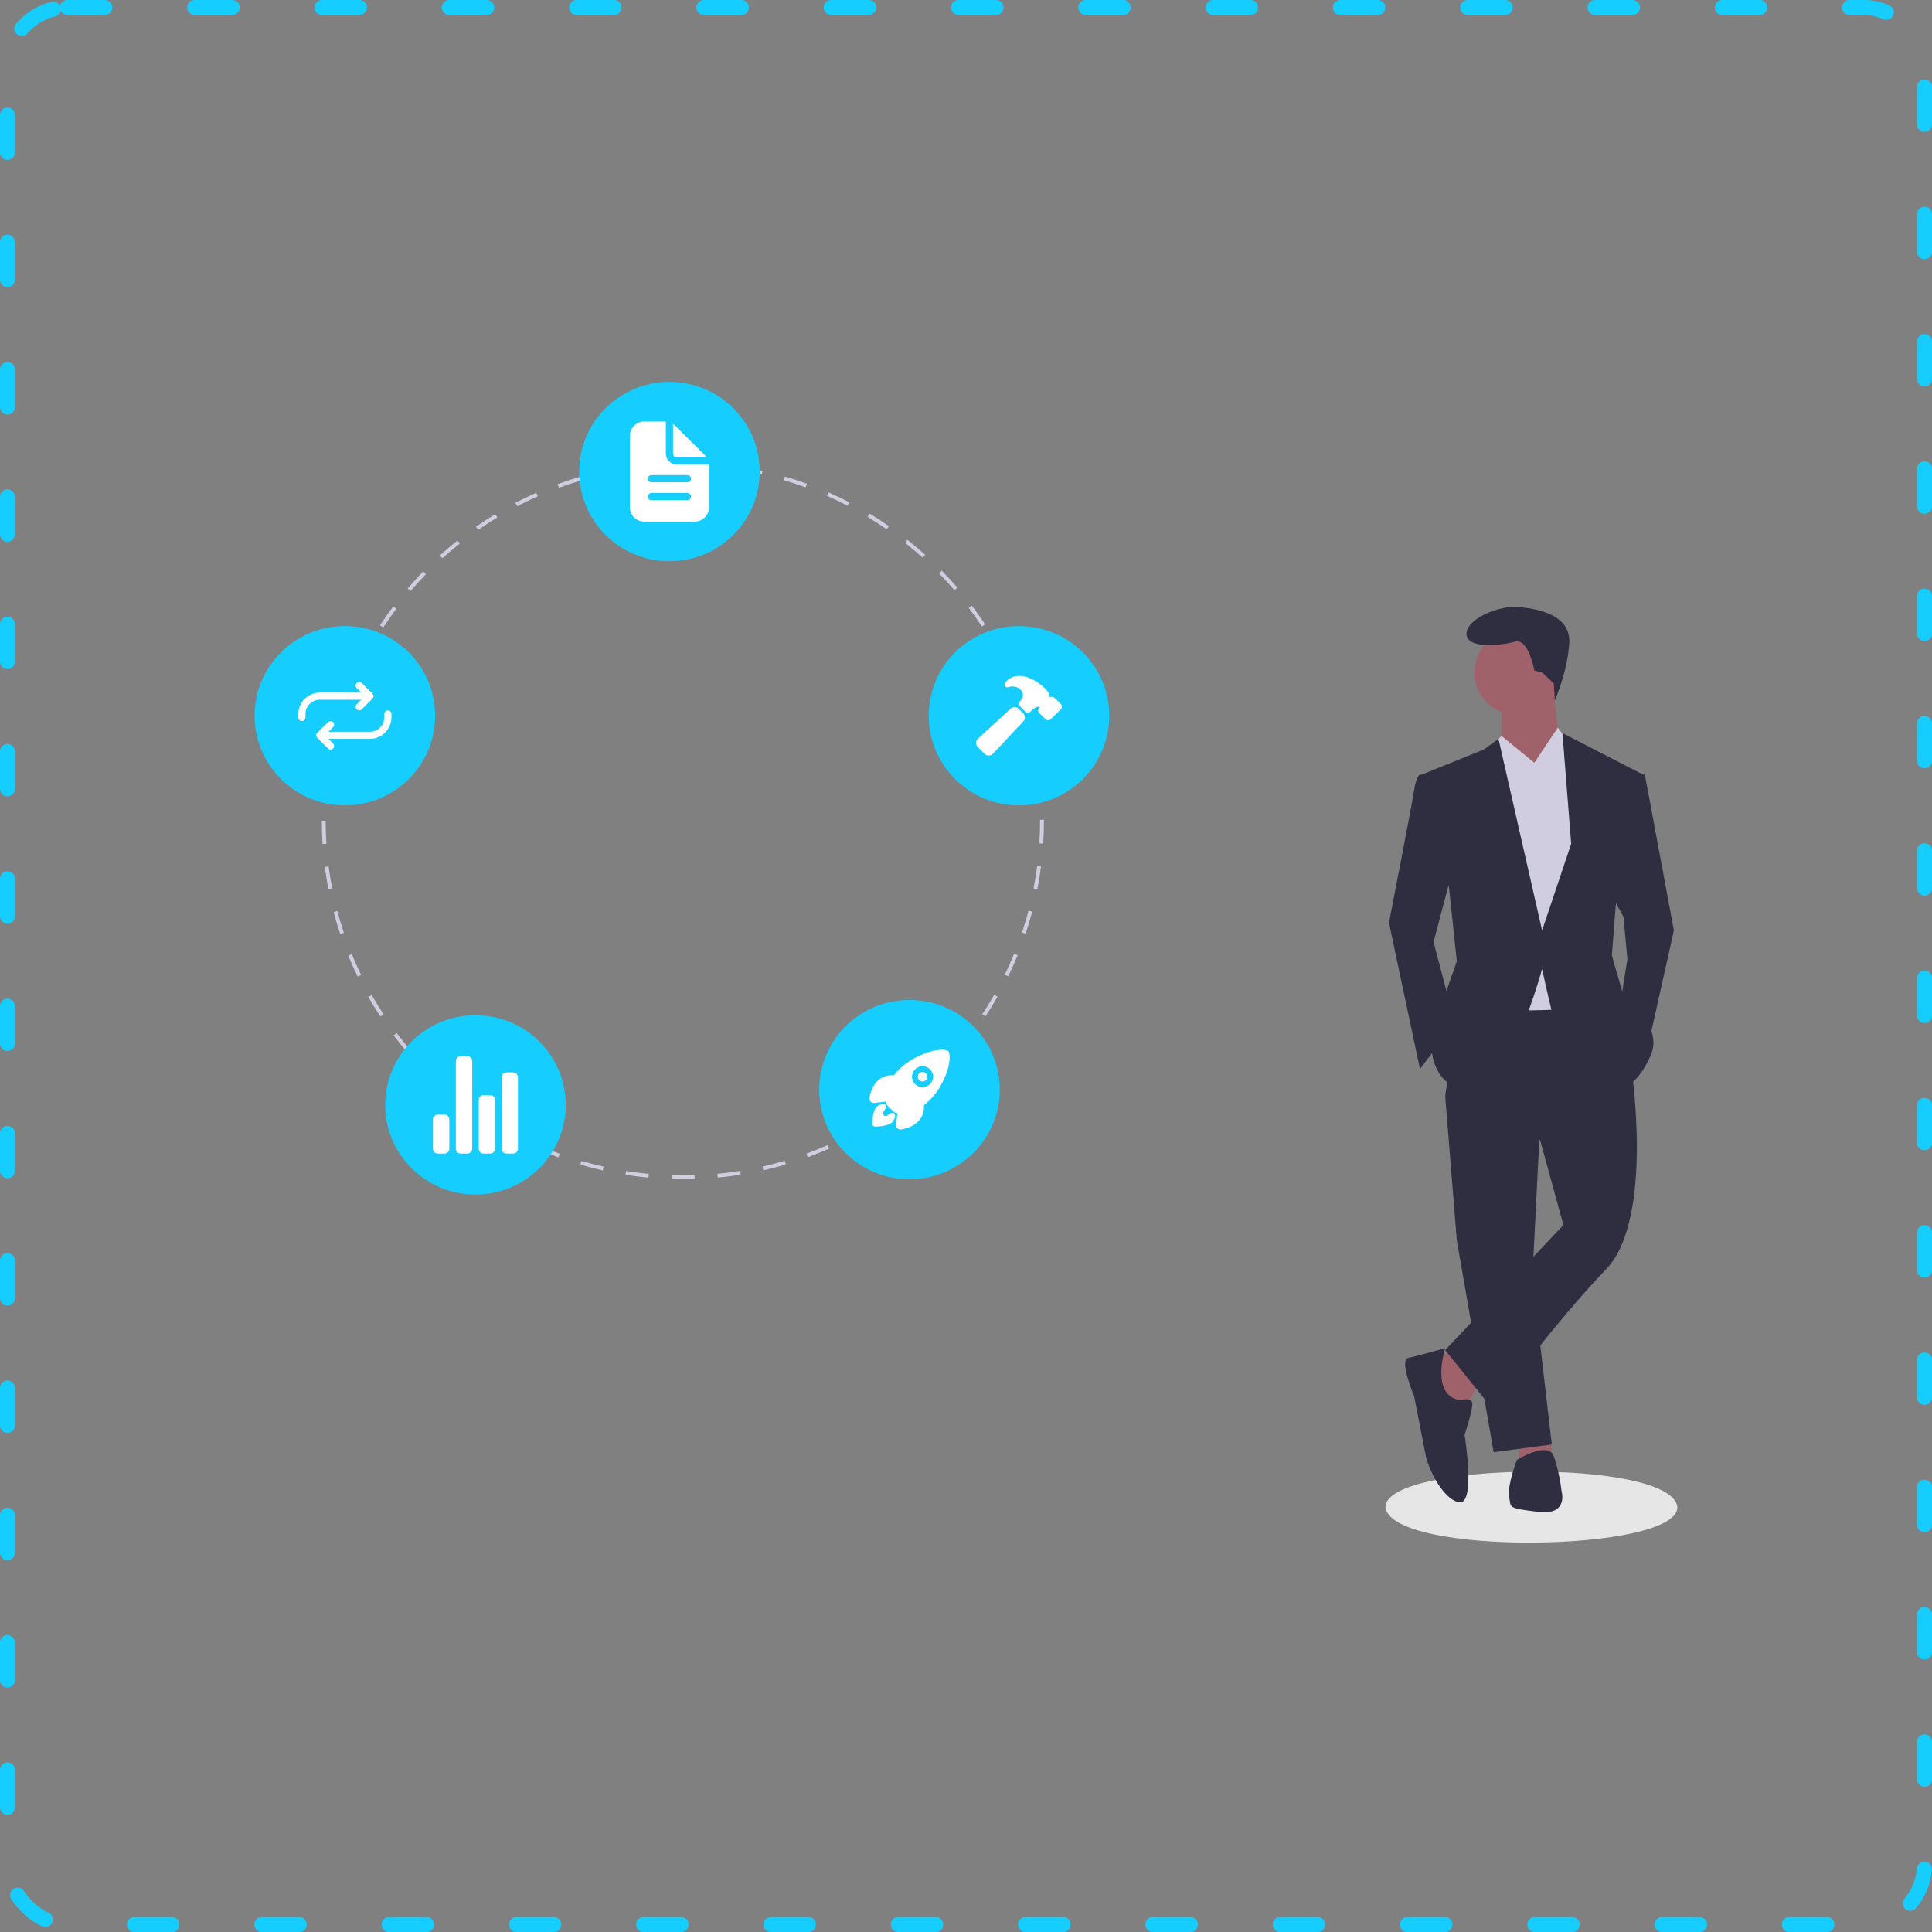 <svg width="258" height="258" viewBox="0 0 258 258" fill="none" xmlns="http://www.w3.org/2000/svg">
<rect x="0" y="0" width="258" height="258" fill="#808080" stroke="none"/>
<rect x="1" y="1" width="256" height="256" rx="8" stroke="#15CEFF" stroke-width="2" stroke-linecap="round" stroke-dasharray="5 12"/>
<g clip-path="url(#clip0_660_780)">
<path d="M224 201.261C224.058 207.3 185.747 207.853 185.017 201.262C184.959 195.223 223.27 194.67 224 201.261Z" fill="#E6E6E6"/>
<path d="M194.026 180.298L191.179 181.84L192.991 187.753L195.838 188.01L197.391 184.668L194.026 180.298Z" fill="#9F616A"/>
<path d="M202.826 192.124V194.952L207.226 194.695L207.165 192.366L202.826 192.124Z" fill="#9F616A"/>
<path d="M192.99 146.361L194.543 165.643L199.461 193.923L207.226 192.895L204.638 170.528L205.673 149.961L192.99 146.361Z" fill="#2F2E41"/>
<path d="M213.697 131.964L195.061 132.221L192.99 146.361L205.673 152.274L208.779 163.587L192.99 180.298L199.202 188.01C199.202 188.01 208.003 176.184 214.474 169.5C220.945 162.815 217.839 142.505 217.839 142.505L213.697 131.964Z" fill="#2F2E41"/>
<path d="M202.567 95.457C205.712 95.457 208.262 92.924 208.262 89.801C208.262 86.677 205.712 84.144 202.567 84.144C199.423 84.144 196.873 86.677 196.873 89.801C196.873 92.924 199.423 95.457 202.567 95.457Z" fill="#9F616A"/>
<path d="M200.497 93.657V99.313L204.379 105.483C204.379 105.483 210.332 101.113 209.038 100.084C207.744 99.056 207.485 91.086 207.485 91.086L200.497 93.657Z" fill="#9F616A"/>
<path d="M200.497 98.285L196.614 102.912L198.167 135.049L210.333 134.792L212.403 106.769L209.815 99.57L208.04 97.171L204.897 101.884L200.497 98.285Z" fill="#D0CDE1"/>
<path d="M194.284 114.996L191.437 125.794L194.284 136.592L189.625 142.762L185.484 123.223C185.484 123.223 188.59 107.283 188.849 105.483C189.108 103.684 189.625 103.427 189.625 103.427L191.696 103.684L194.284 114.996Z" fill="#2F2E41"/>
<path d="M214.991 119.109L216.803 122.451L217.321 128.107L216.286 134.535L219.909 140.448L223.533 124.251L219.65 103.426H218.097L214.991 119.109Z" fill="#2F2E41"/>
<path d="M192.99 180.041C192.99 180.041 189.367 181.069 188.073 181.326C186.778 181.583 188.849 186.468 188.849 186.468C188.849 186.468 190.143 193.152 190.402 194.438C190.661 195.723 192.473 200.094 194.802 200.608C197.132 201.122 195.579 191.61 195.579 191.61C195.579 191.61 196.614 188.525 196.614 187.496C196.614 186.468 195.061 186.982 195.061 186.982C190.92 186.468 192.99 180.041 192.99 180.041Z" fill="#2F2E41"/>
<path d="M201.532 199.837C201.791 201.379 201.273 201.379 205.414 201.893C209.556 202.408 208.52 199.065 208.52 199.065C208.347 197.49 208 195.938 207.485 194.438C206.709 192.381 202.567 194.952 202.567 194.952C202.567 194.952 201.273 198.294 201.532 199.837Z" fill="#2F2E41"/>
<path d="M207.492 91.266L207.627 93.552C207.627 93.552 209.297 89.8 209.556 85.944C209.815 82.088 205.414 81.316 202.826 81.059C200.238 80.802 195.837 82.602 195.837 84.659C195.837 86.715 200.496 86.201 202.308 85.687C204.12 85.173 204.897 89.543 204.897 89.543L205.932 89.801L207.492 91.266Z" fill="#2F2E41"/>
<path d="M198.969 100.105L200.497 98.285L204.897 101.884L200.497 104.969L198.969 100.105Z" fill="#D0CDE1"/>
<path d="M209.815 99.57L208.003 97.256L204.897 101.884L208.78 104.712L209.815 99.57Z" fill="#D0CDE1"/>
<path d="M193.508 118.595L194.543 128.365L192.473 134.278L191.178 139.934C191.178 139.934 191.178 145.333 196.355 145.59C201.532 145.847 205.932 129.393 205.932 129.393C205.932 129.393 206.709 132.992 207.226 135.049C207.744 137.106 216.544 145.333 216.544 145.333C216.544 145.333 218.615 145.076 220.427 140.962C222.239 136.849 216.803 132.992 216.803 132.992L215.25 127.593L215.768 120.909L219.392 103.427L208.65 97.899L209.815 112.682L205.932 124.251L200.108 98.67L198.167 100.084L189.884 103.427L193.508 118.595Z" fill="#2F2E41"/>
<path d="M91.214 157.481C90.702 157.477 90.184 157.473 89.676 157.458L89.692 156.949C90.195 156.964 90.709 156.971 91.214 156.971C91.721 156.971 92.237 156.963 92.749 156.947L92.766 157.456C92.248 157.472 91.726 157.481 91.214 157.481ZM86.592 157.266C85.571 157.17 84.54 157.04 83.527 156.879L83.608 156.376C84.61 156.535 85.63 156.664 86.641 156.759L86.592 157.266ZM95.849 157.26L95.8 156.753C96.81 156.657 97.83 156.527 98.832 156.367L98.913 156.87C97.901 157.032 96.87 157.163 95.849 157.26ZM80.494 156.298C79.494 156.073 78.488 155.812 77.504 155.523L77.649 155.035C78.623 155.32 79.618 155.578 80.607 155.801L80.494 156.298ZM101.947 156.285L101.833 155.789C102.824 155.564 103.819 155.305 104.79 155.019L104.936 155.507C103.954 155.797 102.949 156.058 101.947 156.285ZM74.57 154.559C73.605 154.207 72.64 153.819 71.701 153.407L71.909 152.941C72.838 153.349 73.792 153.732 74.747 154.081L74.57 154.559ZM107.868 154.539L107.69 154.061C108.639 153.714 109.591 153.33 110.519 152.922L110.727 153.387C109.788 153.801 108.827 154.188 107.868 154.539ZM68.914 152.073C68.006 151.603 67.099 151.095 66.219 150.565L66.485 150.129C67.356 150.654 68.253 151.156 69.151 151.621L68.914 152.073ZM113.506 152.055L113.269 151.603C114.165 151.138 115.06 150.636 115.928 150.112L116.195 150.547C115.317 151.077 114.412 151.584 113.506 152.055ZM63.628 148.889C62.788 148.306 61.954 147.688 61.151 147.052L61.471 146.654C62.266 147.283 63.09 147.894 63.922 148.471L63.628 148.889ZM118.781 148.871L118.487 148.453C119.319 147.876 120.143 147.265 120.935 146.636L121.255 147.034C120.454 147.669 119.622 148.287 118.781 148.871ZM58.797 145.062C58.037 144.376 57.29 143.658 56.576 142.927L56.944 142.573C57.651 143.296 58.39 144.006 59.142 144.685L58.797 145.062ZM123.607 145.044L123.261 144.667C124.012 143.99 124.751 143.279 125.458 142.554L125.826 142.909C125.112 143.641 124.365 144.36 123.607 145.044ZM54.497 140.658C53.831 139.883 53.183 139.076 52.568 138.261L52.979 137.956C53.587 138.762 54.229 139.56 54.887 140.327L54.497 140.658ZM127.905 140.637L127.514 140.306C128.173 139.539 128.815 138.74 129.423 137.932L129.834 138.237C129.219 139.054 128.57 139.861 127.905 140.637ZM50.797 135.748C50.236 134.894 49.696 134.013 49.192 133.128L49.639 132.877C50.137 133.753 50.672 134.625 51.227 135.469L50.797 135.748ZM131.605 135.72L131.175 135.442C131.731 134.596 132.265 133.722 132.764 132.845L133.21 133.095C132.707 133.982 132.166 134.865 131.605 135.72ZM47.76 130.412C47.314 129.495 46.892 128.553 46.507 127.611L46.982 127.419C47.363 128.351 47.78 129.283 48.222 130.19L47.76 130.412ZM134.643 130.372L134.182 130.151C134.623 129.242 135.04 128.307 135.422 127.371L135.897 127.563C135.511 128.509 135.09 129.454 134.643 130.372ZM45.436 124.732C45.112 123.764 44.815 122.774 44.555 121.79L45.051 121.66C45.308 122.634 45.602 123.614 45.923 124.571L45.436 124.732ZM136.966 124.678L136.479 124.518C136.798 123.562 137.09 122.582 137.347 121.606L137.843 121.735C137.584 122.722 137.288 123.712 136.966 124.678ZM43.867 118.798C43.671 117.798 43.505 116.779 43.374 115.768L43.883 115.703C44.012 116.703 44.176 117.712 44.37 118.7L43.867 118.798ZM138.528 118.742L138.024 118.645C138.217 117.657 138.38 116.648 138.508 115.647L139.017 115.712C138.887 116.723 138.723 117.743 138.528 118.742ZM43.077 112.714C43.012 111.699 42.978 110.666 42.977 109.646L43.489 109.646C43.491 110.655 43.524 111.676 43.589 112.681L43.077 112.714ZM139.31 112.657L138.798 112.625C138.862 111.621 138.895 110.6 138.895 109.59L138.894 109.478H139.407L139.407 109.588C139.407 110.61 139.375 111.642 139.31 112.657ZM43.582 106.611L43.07 106.579C43.134 105.562 43.231 104.534 43.359 103.524L43.868 103.588C43.741 104.587 43.645 105.604 43.582 106.611ZM138.791 106.444C138.725 105.437 138.625 104.42 138.494 103.422L139.003 103.356C139.135 104.365 139.236 105.392 139.303 106.41L138.791 106.444ZM44.349 100.59L43.845 100.493C44.039 99.493 44.268 98.486 44.526 97.5L45.022 97.628C44.767 98.604 44.54 99.6 44.349 100.59ZM138.003 100.425C137.807 99.435 137.577 98.44 137.318 97.466L137.814 97.336C138.076 98.32 138.309 99.327 138.506 100.327L138.003 100.425ZM45.887 94.716L45.4 94.556C45.722 93.588 46.08 92.617 46.465 91.67L46.941 91.86C46.56 92.797 46.206 93.758 45.887 94.716ZM136.444 94.557C136.122 93.6 135.764 92.643 135.381 91.71L135.856 91.517C136.244 92.46 136.605 93.429 136.93 94.395L136.444 94.557ZM48.178 89.079L47.716 88.858C48.161 87.939 48.642 87.023 49.146 86.134L49.593 86.384C49.094 87.263 48.619 88.17 48.178 89.079ZM134.138 88.94C133.697 88.036 133.219 87.132 132.718 86.255L133.164 86.004C133.671 86.89 134.153 87.803 134.6 88.718L134.138 88.94ZM51.178 83.784L50.748 83.507C51.308 82.653 51.903 81.805 52.517 80.987L52.928 81.292C52.32 82.101 51.732 82.939 51.178 83.784ZM131.127 83.665C130.572 82.823 129.982 81.987 129.372 81.18L129.782 80.874C130.398 81.69 130.995 82.534 131.556 83.385L131.127 83.665ZM54.834 78.916L54.443 78.586C55.107 77.81 55.806 77.045 56.519 76.312L56.887 76.666C56.182 77.391 55.491 78.148 54.834 78.916ZM127.461 78.811C126.801 78.045 126.108 77.29 125.401 76.567L125.768 76.212C126.483 76.943 127.184 77.706 127.85 78.48L127.461 78.811ZM59.081 74.55L58.736 74.174C59.495 73.487 60.285 72.817 61.085 72.181L61.405 72.579C60.614 73.208 59.832 73.871 59.081 74.55ZM123.2 74.458C122.448 73.782 121.664 73.12 120.869 72.492L121.189 72.093C121.992 72.728 122.785 73.397 123.544 74.08L123.2 74.458ZM63.851 70.758L63.557 70.341C64.396 69.757 65.266 69.192 66.141 68.662L66.408 69.097C65.542 69.622 64.681 70.18 63.851 70.758ZM118.416 70.677C117.581 70.1 116.718 69.543 115.851 69.022L116.116 68.586C116.993 69.113 117.865 69.676 118.709 70.259L118.416 70.677ZM69.066 67.603L68.828 67.151C69.734 66.679 70.669 66.23 71.606 65.815L71.814 66.281C70.888 66.691 69.963 67.135 69.066 67.603ZM113.183 67.533C112.282 67.067 111.354 66.624 110.424 66.217L110.631 65.751C111.571 66.163 112.51 66.61 113.42 67.081L113.183 67.533ZM74.641 65.138L74.463 64.66C75.425 64.307 76.411 63.98 77.394 63.689L77.541 64.177C76.568 64.465 75.593 64.788 74.641 65.138ZM107.585 65.08C106.631 64.734 105.654 64.414 104.681 64.129L104.826 63.641C105.81 63.928 106.797 64.251 107.761 64.602L107.585 65.08ZM80.497 63.404L80.382 62.907C81.38 62.68 82.4 62.482 83.415 62.319L83.497 62.822C82.493 62.984 81.484 63.179 80.497 63.404ZM101.723 63.367C100.734 63.145 99.724 62.953 98.72 62.795L98.801 62.292C99.815 62.452 100.836 62.646 101.835 62.87L101.723 63.367ZM86.528 62.432L86.479 61.925C87.497 61.827 88.534 61.76 89.562 61.726L89.579 62.235C88.562 62.269 87.536 62.335 86.528 62.432ZM95.688 62.416C94.678 62.322 93.652 62.26 92.637 62.23L92.652 61.721C93.678 61.751 94.715 61.814 95.735 61.909L95.688 62.416Z" fill="#D0CDE1"/>
<path d="M89.397 74.945C96.054 74.945 101.451 69.585 101.451 62.973C101.451 56.36 96.054 51 89.397 51C82.74 51 77.343 56.36 77.343 62.973C77.343 69.585 82.74 74.945 89.397 74.945Z" fill="#15CEFF"/>
<path d="M136.073 107.552C142.731 107.552 148.127 102.192 148.127 95.579C148.127 88.967 142.731 83.607 136.073 83.607C129.416 83.607 124.02 88.967 124.02 95.579C124.02 102.192 129.416 107.552 136.073 107.552Z" fill="#15CEFF"/>
<path d="M121.455 157.481C128.112 157.481 133.509 152.12 133.509 145.508C133.509 138.896 128.112 133.535 121.455 133.535C114.798 133.535 109.401 138.896 109.401 145.508C109.401 152.12 114.798 157.481 121.455 157.481Z" fill="#15CEFF"/>
<path d="M63.493 159.519C70.15 159.519 75.547 154.158 75.547 147.546C75.547 140.934 70.15 135.573 63.493 135.573C56.836 135.573 51.44 140.934 51.44 147.546C51.44 154.158 56.836 159.519 63.493 159.519Z" fill="#15CEFF"/>
<path d="M46.054 107.552C52.711 107.552 58.108 102.192 58.108 95.579C58.108 88.967 52.711 83.607 46.054 83.607C39.397 83.607 34 88.967 34 95.579C34 102.192 39.397 107.552 46.054 107.552Z" fill="#15CEFF"/>
<path d="M94.562 62.018H90.358C89.975 62.018 89.609 61.867 89.338 61.599C89.068 61.33 88.916 60.966 88.916 60.586V56.41C88.916 56.395 88.913 56.379 88.907 56.364C88.901 56.35 88.892 56.337 88.881 56.326C88.87 56.315 88.856 56.306 88.842 56.3C88.827 56.294 88.812 56.291 88.796 56.291H86.033C85.523 56.291 85.034 56.492 84.674 56.85C84.313 57.208 84.111 57.694 84.111 58.2V67.746C84.111 68.252 84.313 68.737 84.674 69.095C85.034 69.453 85.523 69.655 86.033 69.655H92.76C93.27 69.655 93.759 69.453 94.119 69.095C94.48 68.737 94.682 68.252 94.682 67.746V62.138C94.682 62.122 94.679 62.106 94.673 62.092C94.667 62.077 94.658 62.064 94.647 62.053C94.636 62.042 94.623 62.033 94.608 62.027C94.593 62.021 94.578 62.018 94.562 62.018ZM91.799 66.791H86.994C86.867 66.791 86.744 66.741 86.654 66.651C86.564 66.562 86.513 66.44 86.513 66.314C86.513 66.187 86.564 66.066 86.654 65.976C86.744 65.887 86.867 65.836 86.994 65.836H91.799C91.926 65.836 92.049 65.887 92.139 65.976C92.229 66.066 92.279 66.187 92.279 66.314C92.279 66.44 92.229 66.562 92.139 66.651C92.049 66.741 91.926 66.791 91.799 66.791ZM91.799 64.404H86.994C86.867 64.404 86.744 64.354 86.654 64.265C86.564 64.175 86.513 64.054 86.513 63.927C86.513 63.801 86.564 63.679 86.654 63.59C86.744 63.5 86.867 63.45 86.994 63.45H91.799C91.926 63.45 92.049 63.5 92.139 63.59C92.229 63.679 92.279 63.801 92.279 63.927C92.279 64.054 92.229 64.175 92.139 64.265C92.049 64.354 91.926 64.404 91.799 64.404Z" fill="white"/>
<path d="M94.298 60.962L89.979 56.672C89.971 56.664 89.96 56.658 89.949 56.656C89.937 56.654 89.925 56.655 89.914 56.659C89.903 56.664 89.894 56.671 89.887 56.681C89.881 56.691 89.877 56.702 89.877 56.714V60.586C89.877 60.713 89.928 60.834 90.018 60.924C90.108 61.013 90.23 61.064 90.358 61.064H94.256C94.268 61.064 94.279 61.06 94.289 61.053C94.299 61.047 94.307 61.038 94.311 61.027C94.316 61.016 94.317 61.004 94.315 60.992C94.312 60.981 94.307 60.97 94.298 60.962Z" fill="white"/>
<path d="M123.198 143.15C123.05 143.15 122.907 143.201 122.793 143.294C122.679 143.387 122.601 143.517 122.572 143.661C122.543 143.805 122.565 143.954 122.635 144.084C122.705 144.213 122.818 144.314 122.954 144.37C123.091 144.427 123.243 144.434 123.384 144.391C123.525 144.349 123.648 144.259 123.73 144.136C123.812 144.014 123.849 143.868 123.834 143.722C123.82 143.576 123.754 143.439 123.65 143.335C123.591 143.276 123.52 143.23 123.443 143.198C123.365 143.166 123.282 143.15 123.198 143.15Z" fill="white"/>
<path d="M126.755 140.612V140.61C126.734 140.522 126.69 140.441 126.626 140.377C126.562 140.313 126.481 140.268 126.392 140.247C125.679 140.074 124.557 140.258 123.314 140.752C122.118 141.214 121.024 141.902 120.093 142.778C119.838 143.03 119.602 143.298 119.386 143.583C118.907 143.55 118.428 143.626 117.984 143.806C116.602 144.41 116.207 145.956 116.102 146.591C116.087 146.681 116.093 146.774 116.119 146.861C116.146 146.949 116.193 147.029 116.256 147.096C116.319 147.162 116.396 147.214 116.482 147.246C116.569 147.278 116.661 147.29 116.753 147.281H116.756L118.295 147.114C118.297 147.133 118.299 147.151 118.301 147.167C118.321 147.354 118.404 147.528 118.538 147.66L119.289 148.407C119.422 148.539 119.597 148.623 119.785 148.642L119.836 148.648L119.669 150.175V150.178C119.661 150.256 119.668 150.334 119.691 150.409C119.713 150.484 119.75 150.553 119.8 150.614C119.849 150.674 119.91 150.725 119.979 150.762C120.049 150.799 120.124 150.822 120.203 150.83C120.221 150.832 120.239 150.833 120.258 150.833C120.291 150.833 120.324 150.831 120.357 150.825C121 150.723 122.556 150.335 123.162 148.955C123.342 148.516 123.419 148.042 123.388 147.568C123.676 147.354 123.947 147.119 124.201 146.866C125.082 145.95 125.776 144.871 126.243 143.692C126.738 142.471 126.924 141.348 126.755 140.612ZM124.192 144.77C123.996 144.965 123.745 145.099 123.472 145.153C123.199 145.207 122.917 145.179 122.659 145.073C122.402 144.968 122.183 144.789 122.028 144.559C121.873 144.33 121.791 144.059 121.79 143.783C121.79 143.507 121.873 143.237 122.027 143.007C122.182 142.777 122.401 142.598 122.658 142.492C122.915 142.386 123.198 142.358 123.471 142.412C123.744 142.466 123.994 142.599 124.191 142.794L124.192 142.795C124.456 143.053 124.606 143.404 124.608 143.772C124.611 144.139 124.467 144.493 124.207 144.755L124.192 144.77Z" fill="white"/>
<path d="M119.203 148.609C119.11 148.598 119.017 148.62 118.94 148.673C118.787 148.776 118.633 148.879 118.478 148.979C118.411 149.022 118.331 149.042 118.251 149.034C118.171 149.027 118.097 148.993 118.039 148.938C117.981 148.883 117.943 148.81 117.931 148.732C117.92 148.653 117.935 148.573 117.975 148.504L118.266 148.005C118.308 147.944 118.331 147.873 118.333 147.8C118.335 147.727 118.316 147.655 118.277 147.592C118.239 147.53 118.183 147.479 118.117 147.448C118.051 147.416 117.977 147.403 117.903 147.412C117.581 147.453 117.281 147.599 117.051 147.827C116.963 147.915 116.697 148.18 116.553 149.189C116.512 149.479 116.487 149.77 116.476 150.063C116.475 150.113 116.484 150.162 116.502 150.209C116.52 150.256 116.547 150.298 116.581 150.335C116.616 150.371 116.657 150.4 116.703 150.42C116.749 150.44 116.799 150.452 116.849 150.453C116.853 150.453 116.856 150.453 116.859 150.453H116.869C117.163 150.443 117.457 150.417 117.749 150.377C118.766 150.234 119.033 149.969 119.12 149.882C119.351 149.654 119.498 149.354 119.536 149.033C119.549 148.933 119.521 148.832 119.458 148.752C119.395 148.673 119.304 148.621 119.203 148.609Z" fill="white"/>
<path d="M59.345 154.052H58.472C58.298 154.052 58.132 153.984 58.009 153.862C57.886 153.74 57.817 153.574 57.817 153.401V149.498C57.817 149.325 57.886 149.16 58.009 149.038C58.132 148.916 58.298 148.847 58.472 148.847H59.345C59.519 148.847 59.686 148.916 59.808 149.038C59.931 149.16 60 149.325 60 149.498V153.401C60 153.574 59.931 153.74 59.808 153.862C59.686 153.984 59.519 154.052 59.345 154.052Z" fill="white"/>
<path d="M65.459 154.052H64.585C64.412 154.052 64.245 153.984 64.122 153.862C63.999 153.74 63.93 153.574 63.93 153.401V146.895C63.93 146.723 63.999 146.557 64.122 146.435C64.245 146.313 64.412 146.245 64.585 146.245H65.459C65.632 146.245 65.799 146.313 65.922 146.435C66.044 146.557 66.114 146.723 66.114 146.895V153.401C66.114 153.574 66.044 153.74 65.922 153.862C65.799 153.984 65.632 154.052 65.459 154.052Z" fill="white"/>
<path d="M68.515 154.052H67.642C67.468 154.052 67.302 153.984 67.179 153.862C67.056 153.74 66.987 153.574 66.987 153.401V143.859C66.987 143.687 67.056 143.521 67.179 143.399C67.302 143.277 67.468 143.209 67.642 143.209H68.515C68.689 143.209 68.856 143.277 68.978 143.399C69.101 143.521 69.17 143.687 69.17 143.859V153.401C69.17 153.574 69.101 153.74 68.978 153.862C68.856 153.984 68.689 154.052 68.515 154.052Z" fill="white"/>
<path d="M62.402 154.052H61.529C61.355 154.052 61.188 153.984 61.065 153.862C60.943 153.74 60.873 153.574 60.873 153.402V141.691C60.873 141.518 60.943 141.353 61.065 141.231C61.188 141.109 61.355 141.04 61.529 141.04H62.402C62.576 141.04 62.742 141.109 62.865 141.231C62.988 141.353 63.057 141.518 63.057 141.691V153.402C63.057 153.487 63.04 153.572 63.007 153.651C62.974 153.729 62.926 153.801 62.865 153.862C62.804 153.922 62.732 153.97 62.653 154.003C62.573 154.035 62.488 154.052 62.402 154.052Z" fill="white"/>
<path d="M136.651 95.266L136.027 94.646C135.884 94.504 135.69 94.424 135.488 94.423C135.286 94.423 135.092 94.502 134.948 94.643L130.61 98.62C130.451 98.76 130.353 98.956 130.339 99.167C130.334 99.272 130.351 99.376 130.389 99.474C130.427 99.572 130.485 99.66 130.559 99.735L131.491 100.671L131.492 100.673C131.636 100.815 131.831 100.896 132.035 100.896H132.063C132.168 100.89 132.271 100.864 132.366 100.818C132.461 100.773 132.546 100.709 132.617 100.631L136.648 96.342C136.792 96.2 136.873 96.007 136.874 95.806C136.875 95.604 136.795 95.411 136.653 95.268L136.651 95.266Z" fill="white"/>
<path d="M141.665 94.013L141.658 94.005L140.839 93.2C140.791 93.153 140.734 93.115 140.671 93.09C140.609 93.064 140.542 93.051 140.474 93.052C140.364 93.052 140.257 93.086 140.168 93.15C140.168 93.14 140.17 93.13 140.17 93.121C140.204 92.913 140.159 92.7 140.046 92.522C139.866 92.281 139.668 92.053 139.454 91.84L139.452 91.838C138.853 91.268 138.149 90.817 137.379 90.51C136.977 90.346 136.546 90.262 136.111 90.262C135.548 90.257 135 90.448 134.563 90.801C134.439 90.919 134.326 91.048 134.225 91.186C134.176 91.252 134.151 91.332 134.152 91.414C134.153 91.495 134.181 91.575 134.231 91.64C134.281 91.704 134.351 91.752 134.43 91.774C134.509 91.796 134.593 91.793 134.67 91.763C134.737 91.739 134.806 91.718 134.875 91.701C135.02 91.671 135.169 91.662 135.316 91.674C135.622 91.706 135.915 91.812 136.169 91.984C136.311 92.104 136.425 92.253 136.5 92.422C136.576 92.591 136.612 92.775 136.605 92.96C136.499 93.26 136.337 93.538 136.128 93.778C136.072 93.852 136.044 93.942 136.051 94.034C136.057 94.126 136.097 94.212 136.162 94.277L136.984 95.094C137.054 95.162 137.147 95.202 137.244 95.205C137.342 95.208 137.437 95.173 137.51 95.108C137.743 94.902 138.097 94.591 138.221 94.515C138.326 94.445 138.446 94.397 138.572 94.377C138.666 94.368 138.76 94.388 138.842 94.434C138.842 94.438 138.842 94.442 138.84 94.446C138.839 94.45 138.837 94.453 138.834 94.456L138.791 94.497L138.784 94.504C138.687 94.6 138.633 94.729 138.632 94.865C138.632 95 138.686 95.13 138.782 95.226L138.785 95.229L139.604 96.034C139.652 96.081 139.709 96.119 139.771 96.144C139.834 96.17 139.901 96.183 139.969 96.182C140.105 96.182 140.235 96.129 140.332 96.035L141.659 94.734C141.663 94.729 141.668 94.724 141.672 94.72C141.761 94.623 141.81 94.496 141.809 94.365C141.807 94.234 141.756 94.108 141.665 94.013Z" fill="white"/>
<path d="M47.968 94.867C47.873 94.867 47.781 94.839 47.702 94.786C47.623 94.734 47.562 94.66 47.526 94.573C47.489 94.486 47.48 94.391 47.498 94.299C47.517 94.206 47.562 94.122 47.629 94.055L48.726 92.966L47.629 91.876C47.54 91.787 47.489 91.666 47.489 91.54C47.489 91.414 47.54 91.293 47.629 91.204C47.719 91.115 47.841 91.065 47.968 91.065C48.095 91.065 48.216 91.115 48.306 91.204L49.741 92.629C49.786 92.674 49.821 92.726 49.845 92.784C49.869 92.841 49.882 92.903 49.882 92.966C49.882 93.028 49.869 93.09 49.845 93.147C49.821 93.205 49.786 93.257 49.741 93.302L48.306 94.727C48.262 94.772 48.209 94.806 48.151 94.83C48.093 94.854 48.031 94.867 47.968 94.867Z" fill="white"/>
<path d="M40.312 96.292C40.25 96.292 40.187 96.28 40.129 96.256C40.071 96.232 40.019 96.197 39.974 96.153C39.93 96.109 39.894 96.056 39.87 95.999C39.846 95.941 39.834 95.879 39.834 95.817V95.342C39.838 94.587 40.141 93.864 40.678 93.33C41.216 92.796 41.943 92.494 42.703 92.49H48.925C49.052 92.49 49.173 92.54 49.263 92.629C49.353 92.719 49.403 92.839 49.403 92.966C49.403 93.091 49.353 93.212 49.263 93.302C49.173 93.391 49.052 93.441 48.925 93.441H42.705C42.198 93.444 41.713 93.645 41.354 94.001C40.996 94.357 40.794 94.84 40.791 95.343V95.817C40.791 95.879 40.779 95.941 40.755 95.999C40.73 96.056 40.695 96.109 40.651 96.153C40.606 96.197 40.554 96.232 40.495 96.256C40.438 96.28 40.375 96.292 40.312 96.292Z" fill="white"/>
<path d="M44.14 100.094C44.077 100.094 44.015 100.082 43.957 100.058C43.899 100.034 43.846 99.999 43.802 99.955L42.366 98.529C42.322 98.485 42.286 98.433 42.263 98.375C42.239 98.317 42.226 98.255 42.226 98.193C42.226 98.131 42.239 98.069 42.263 98.011C42.286 97.954 42.322 97.901 42.366 97.857L43.802 96.431C43.891 96.342 44.013 96.292 44.14 96.293C44.267 96.293 44.388 96.343 44.478 96.432C44.568 96.521 44.618 96.641 44.618 96.767C44.618 96.894 44.568 97.014 44.478 97.103L43.381 98.193L44.478 99.283C44.545 99.349 44.591 99.434 44.609 99.526C44.628 99.618 44.618 99.714 44.582 99.801C44.546 99.888 44.484 99.962 44.406 100.014C44.327 100.066 44.235 100.094 44.14 100.094Z" fill="white"/>
<path d="M43.183 98.668C43.056 98.668 42.934 98.618 42.845 98.529C42.755 98.44 42.705 98.319 42.705 98.193C42.705 98.067 42.755 97.946 42.845 97.857C42.934 97.768 43.056 97.718 43.183 97.718H49.403C49.91 97.715 50.395 97.513 50.754 97.157C51.112 96.801 51.314 96.319 51.317 95.816V95.342C51.317 95.216 51.367 95.095 51.457 95.006C51.547 94.916 51.668 94.867 51.795 94.867C51.922 94.867 52.044 94.916 52.134 95.006C52.223 95.095 52.274 95.216 52.274 95.342V95.817C52.27 96.572 51.967 97.295 51.429 97.829C50.892 98.362 50.164 98.664 49.404 98.668L43.183 98.668Z" fill="white"/>
</g>
<defs>
<clipPath id="clip0_660_780">
<rect width="190" height="155" fill="white" transform="translate(34 51)"/>
</clipPath>
</defs>
</svg>
